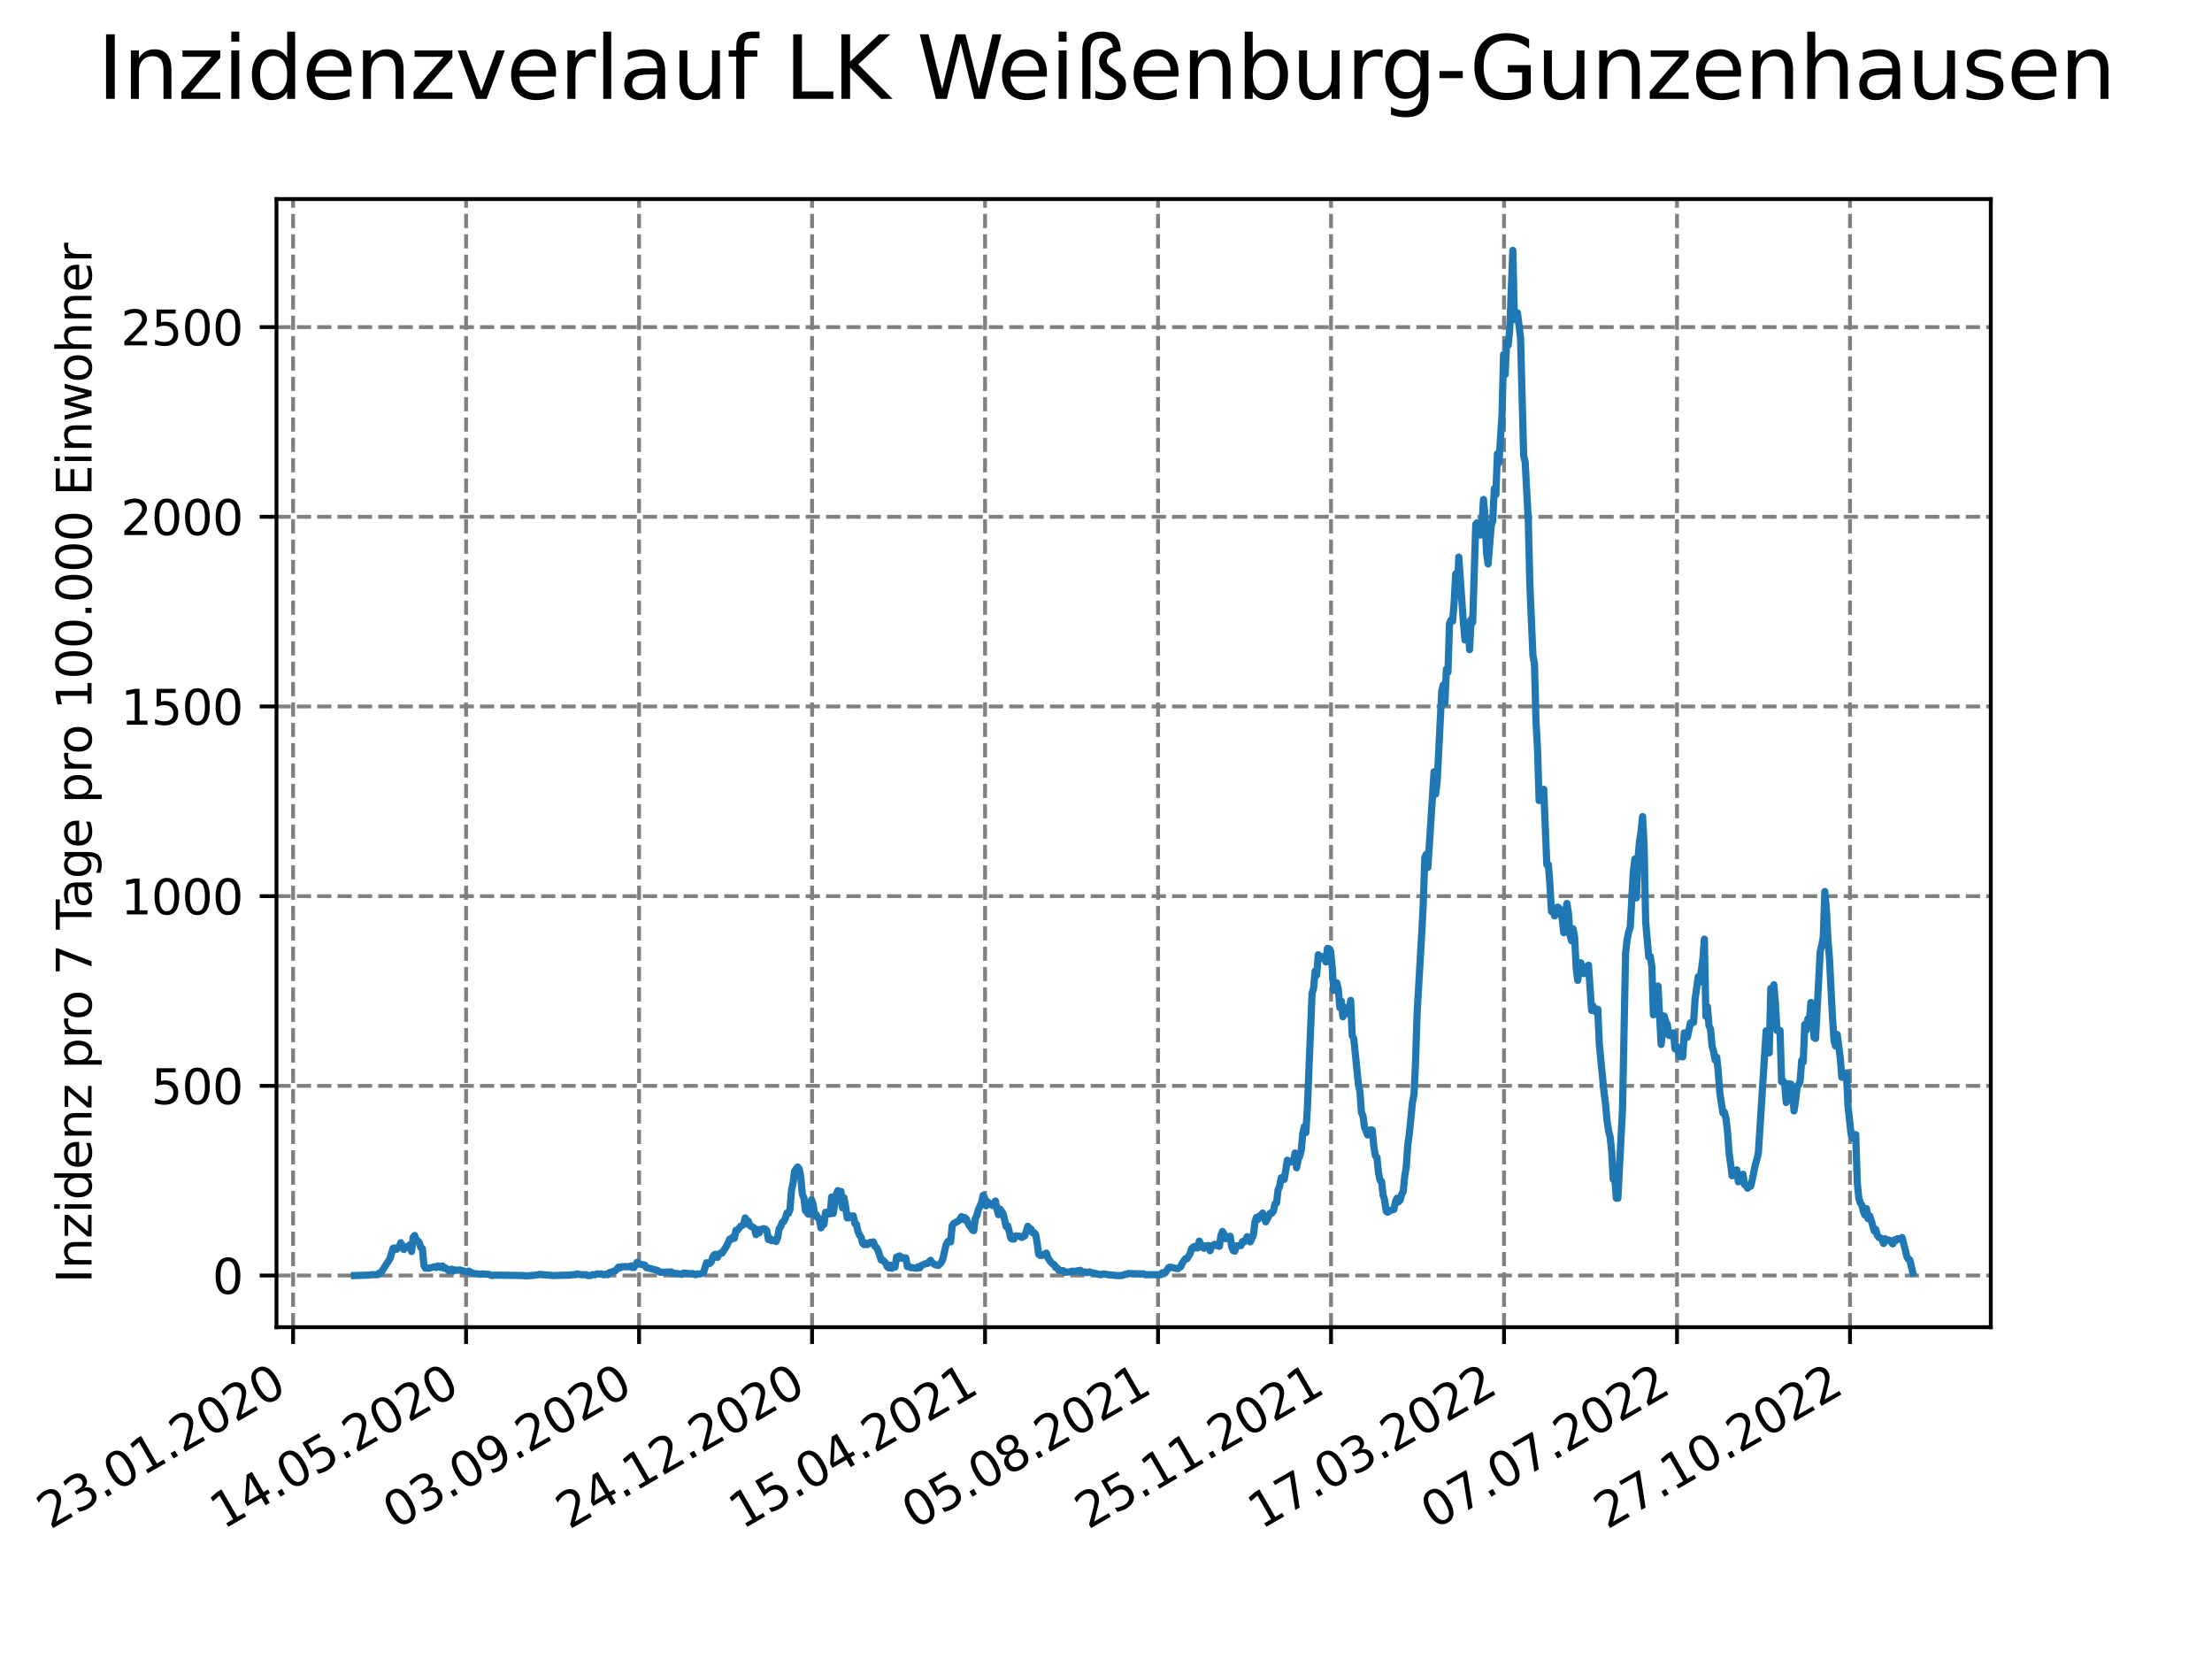 <?xml version="1.0" encoding="utf-8" standalone="no"?>
<!DOCTYPE svg PUBLIC "-//W3C//DTD SVG 1.1//EN"
  "http://www.w3.org/Graphics/SVG/1.1/DTD/svg11.dtd">
<svg xmlns:xlink="http://www.w3.org/1999/xlink" width="460.8pt" height="345.6pt" viewBox="0 0 460.8 345.6" xmlns="http://www.w3.org/2000/svg" version="1.1">
 <defs>
  <style type="text/css">*{stroke-linejoin: round; stroke-linecap: butt}</style>
 </defs>
 <g id="figure_1">
  <g id="patch_1">
   <path d="M 0 345.6 
L 460.8 345.6 
L 460.8 0 
L 0 0 
z
" style="fill: #ffffff"/>
  </g>
  <g id="axes_1">
   <g id="patch_2">
    <path d="M 57.6 276.48 
L 414.72 276.48 
L 414.72 41.472 
L 57.6 41.472 
z
" style="fill: #ffffff"/>
   </g>
   <g id="matplotlib.axis_1">
    <g id="xtick_1">
     <g id="line2d_1">
      <path d="M 61.056 276.48 
L 61.056 41.472 
" clip-path="url(#p2041c69b3e)" style="fill: none; stroke-dasharray: 2.96,1.28; stroke-dashoffset: 0; stroke: #808080; stroke-width: 0.8"/>
     </g>
     <g id="line2d_2">
      <defs>
       <path id="mec0fd33056" d="M 0 0 
L 0 3.5 
" style="stroke: #000000; stroke-width: 0.8"/>
      </defs>
      <g>
       <use xlink:href="#mec0fd33056" x="61.056" y="276.48" style="stroke: #000000; stroke-width: 0.8"/>
      </g>
     </g>
     <g id="text_1">
      <!-- 23.01.2020 -->
      <g transform="translate(10.431 318.689) rotate(-30) scale(0.1 -0.1)">
       <defs>
        <path id="DejaVuSans-32" d="M 1228 531 
L 3431 531 
L 3431 0 
L 469 0 
L 469 531 
Q 828 903 1448 1529 
Q 2069 2156 2228 2338 
Q 2531 2678 2651 2914 
Q 2772 3150 2772 3378 
Q 2772 3750 2511 3984 
Q 2250 4219 1831 4219 
Q 1534 4219 1204 4116 
Q 875 4013 500 3803 
L 500 4441 
Q 881 4594 1212 4672 
Q 1544 4750 1819 4750 
Q 2544 4750 2975 4387 
Q 3406 4025 3406 3419 
Q 3406 3131 3298 2873 
Q 3191 2616 2906 2266 
Q 2828 2175 2409 1742 
Q 1991 1309 1228 531 
z
" transform="scale(0.016)"/>
        <path id="DejaVuSans-33" d="M 2597 2516 
Q 3050 2419 3304 2112 
Q 3559 1806 3559 1356 
Q 3559 666 3084 287 
Q 2609 -91 1734 -91 
Q 1441 -91 1130 -33 
Q 819 25 488 141 
L 488 750 
Q 750 597 1062 519 
Q 1375 441 1716 441 
Q 2309 441 2620 675 
Q 2931 909 2931 1356 
Q 2931 1769 2642 2001 
Q 2353 2234 1838 2234 
L 1294 2234 
L 1294 2753 
L 1863 2753 
Q 2328 2753 2575 2939 
Q 2822 3125 2822 3475 
Q 2822 3834 2567 4026 
Q 2313 4219 1838 4219 
Q 1578 4219 1281 4162 
Q 984 4106 628 3988 
L 628 4550 
Q 988 4650 1302 4700 
Q 1616 4750 1894 4750 
Q 2613 4750 3031 4423 
Q 3450 4097 3450 3541 
Q 3450 3153 3228 2886 
Q 3006 2619 2597 2516 
z
" transform="scale(0.016)"/>
        <path id="DejaVuSans-2e" d="M 684 794 
L 1344 794 
L 1344 0 
L 684 0 
L 684 794 
z
" transform="scale(0.016)"/>
        <path id="DejaVuSans-30" d="M 2034 4250 
Q 1547 4250 1301 3770 
Q 1056 3291 1056 2328 
Q 1056 1369 1301 889 
Q 1547 409 2034 409 
Q 2525 409 2770 889 
Q 3016 1369 3016 2328 
Q 3016 3291 2770 3770 
Q 2525 4250 2034 4250 
z
M 2034 4750 
Q 2819 4750 3233 4129 
Q 3647 3509 3647 2328 
Q 3647 1150 3233 529 
Q 2819 -91 2034 -91 
Q 1250 -91 836 529 
Q 422 1150 422 2328 
Q 422 3509 836 4129 
Q 1250 4750 2034 4750 
z
" transform="scale(0.016)"/>
        <path id="DejaVuSans-31" d="M 794 531 
L 1825 531 
L 1825 4091 
L 703 3866 
L 703 4441 
L 1819 4666 
L 2450 4666 
L 2450 531 
L 3481 531 
L 3481 0 
L 794 0 
L 794 531 
z
" transform="scale(0.016)"/>
       </defs>
       <use xlink:href="#DejaVuSans-32"/>
       <use xlink:href="#DejaVuSans-33" x="63.623"/>
       <use xlink:href="#DejaVuSans-2e" x="127.246"/>
       <use xlink:href="#DejaVuSans-30" x="159.033"/>
       <use xlink:href="#DejaVuSans-31" x="222.656"/>
       <use xlink:href="#DejaVuSans-2e" x="286.279"/>
       <use xlink:href="#DejaVuSans-32" x="318.066"/>
       <use xlink:href="#DejaVuSans-30" x="381.689"/>
       <use xlink:href="#DejaVuSans-32" x="445.312"/>
       <use xlink:href="#DejaVuSans-30" x="508.936"/>
      </g>
     </g>
    </g>
    <g id="xtick_2">
     <g id="line2d_3">
      <path d="M 97.093 276.48 
L 97.093 41.472 
" clip-path="url(#p2041c69b3e)" style="fill: none; stroke-dasharray: 2.96,1.28; stroke-dashoffset: 0; stroke: #808080; stroke-width: 0.8"/>
     </g>
     <g id="line2d_4">
      <g>
       <use xlink:href="#mec0fd33056" x="97.093" y="276.48" style="stroke: #000000; stroke-width: 0.8"/>
      </g>
     </g>
     <g id="text_2">
      <!-- 14.05.2020 -->
      <g transform="translate(46.468 318.689) rotate(-30) scale(0.1 -0.1)">
       <defs>
        <path id="DejaVuSans-34" d="M 2419 4116 
L 825 1625 
L 2419 1625 
L 2419 4116 
z
M 2253 4666 
L 3047 4666 
L 3047 1625 
L 3713 1625 
L 3713 1100 
L 3047 1100 
L 3047 0 
L 2419 0 
L 2419 1100 
L 313 1100 
L 313 1709 
L 2253 4666 
z
" transform="scale(0.016)"/>
        <path id="DejaVuSans-35" d="M 691 4666 
L 3169 4666 
L 3169 4134 
L 1269 4134 
L 1269 2991 
Q 1406 3038 1543 3061 
Q 1681 3084 1819 3084 
Q 2600 3084 3056 2656 
Q 3513 2228 3513 1497 
Q 3513 744 3044 326 
Q 2575 -91 1722 -91 
Q 1428 -91 1123 -41 
Q 819 9 494 109 
L 494 744 
Q 775 591 1075 516 
Q 1375 441 1709 441 
Q 2250 441 2565 725 
Q 2881 1009 2881 1497 
Q 2881 1984 2565 2268 
Q 2250 2553 1709 2553 
Q 1456 2553 1204 2497 
Q 953 2441 691 2322 
L 691 4666 
z
" transform="scale(0.016)"/>
       </defs>
       <use xlink:href="#DejaVuSans-31"/>
       <use xlink:href="#DejaVuSans-34" x="63.623"/>
       <use xlink:href="#DejaVuSans-2e" x="127.246"/>
       <use xlink:href="#DejaVuSans-30" x="159.033"/>
       <use xlink:href="#DejaVuSans-35" x="222.656"/>
       <use xlink:href="#DejaVuSans-2e" x="286.279"/>
       <use xlink:href="#DejaVuSans-32" x="318.066"/>
       <use xlink:href="#DejaVuSans-30" x="381.689"/>
       <use xlink:href="#DejaVuSans-32" x="445.312"/>
       <use xlink:href="#DejaVuSans-30" x="508.936"/>
      </g>
     </g>
    </g>
    <g id="xtick_3">
     <g id="line2d_5">
      <path d="M 133.13 276.48 
L 133.13 41.472 
" clip-path="url(#p2041c69b3e)" style="fill: none; stroke-dasharray: 2.96,1.28; stroke-dashoffset: 0; stroke: #808080; stroke-width: 0.8"/>
     </g>
     <g id="line2d_6">
      <g>
       <use xlink:href="#mec0fd33056" x="133.13" y="276.48" style="stroke: #000000; stroke-width: 0.8"/>
      </g>
     </g>
     <g id="text_3">
      <!-- 03.09.2020 -->
      <g transform="translate(82.505 318.689) rotate(-30) scale(0.1 -0.1)">
       <defs>
        <path id="DejaVuSans-39" d="M 703 97 
L 703 672 
Q 941 559 1184 500 
Q 1428 441 1663 441 
Q 2288 441 2617 861 
Q 2947 1281 2994 2138 
Q 2813 1869 2534 1725 
Q 2256 1581 1919 1581 
Q 1219 1581 811 2004 
Q 403 2428 403 3163 
Q 403 3881 828 4315 
Q 1253 4750 1959 4750 
Q 2769 4750 3195 4129 
Q 3622 3509 3622 2328 
Q 3622 1225 3098 567 
Q 2575 -91 1691 -91 
Q 1453 -91 1209 -44 
Q 966 3 703 97 
z
M 1959 2075 
Q 2384 2075 2632 2365 
Q 2881 2656 2881 3163 
Q 2881 3666 2632 3958 
Q 2384 4250 1959 4250 
Q 1534 4250 1286 3958 
Q 1038 3666 1038 3163 
Q 1038 2656 1286 2365 
Q 1534 2075 1959 2075 
z
" transform="scale(0.016)"/>
       </defs>
       <use xlink:href="#DejaVuSans-30"/>
       <use xlink:href="#DejaVuSans-33" x="63.623"/>
       <use xlink:href="#DejaVuSans-2e" x="127.246"/>
       <use xlink:href="#DejaVuSans-30" x="159.033"/>
       <use xlink:href="#DejaVuSans-39" x="222.656"/>
       <use xlink:href="#DejaVuSans-2e" x="286.279"/>
       <use xlink:href="#DejaVuSans-32" x="318.066"/>
       <use xlink:href="#DejaVuSans-30" x="381.689"/>
       <use xlink:href="#DejaVuSans-32" x="445.312"/>
       <use xlink:href="#DejaVuSans-30" x="508.936"/>
      </g>
     </g>
    </g>
    <g id="xtick_4">
     <g id="line2d_7">
      <path d="M 169.167 276.48 
L 169.167 41.472 
" clip-path="url(#p2041c69b3e)" style="fill: none; stroke-dasharray: 2.96,1.28; stroke-dashoffset: 0; stroke: #808080; stroke-width: 0.8"/>
     </g>
     <g id="line2d_8">
      <g>
       <use xlink:href="#mec0fd33056" x="169.167" y="276.48" style="stroke: #000000; stroke-width: 0.8"/>
      </g>
     </g>
     <g id="text_4">
      <!-- 24.12.2020 -->
      <g transform="translate(118.542 318.689) rotate(-30) scale(0.1 -0.1)">
       <use xlink:href="#DejaVuSans-32"/>
       <use xlink:href="#DejaVuSans-34" x="63.623"/>
       <use xlink:href="#DejaVuSans-2e" x="127.246"/>
       <use xlink:href="#DejaVuSans-31" x="159.033"/>
       <use xlink:href="#DejaVuSans-32" x="222.656"/>
       <use xlink:href="#DejaVuSans-2e" x="286.279"/>
       <use xlink:href="#DejaVuSans-32" x="318.066"/>
       <use xlink:href="#DejaVuSans-30" x="381.689"/>
       <use xlink:href="#DejaVuSans-32" x="445.312"/>
       <use xlink:href="#DejaVuSans-30" x="508.936"/>
      </g>
     </g>
    </g>
    <g id="xtick_5">
     <g id="line2d_9">
      <path d="M 205.204 276.48 
L 205.204 41.472 
" clip-path="url(#p2041c69b3e)" style="fill: none; stroke-dasharray: 2.96,1.28; stroke-dashoffset: 0; stroke: #808080; stroke-width: 0.8"/>
     </g>
     <g id="line2d_10">
      <g>
       <use xlink:href="#mec0fd33056" x="205.204" y="276.48" style="stroke: #000000; stroke-width: 0.8"/>
      </g>
     </g>
     <g id="text_5">
      <!-- 15.04.2021 -->
      <g transform="translate(154.579 318.689) rotate(-30) scale(0.1 -0.1)">
       <use xlink:href="#DejaVuSans-31"/>
       <use xlink:href="#DejaVuSans-35" x="63.623"/>
       <use xlink:href="#DejaVuSans-2e" x="127.246"/>
       <use xlink:href="#DejaVuSans-30" x="159.033"/>
       <use xlink:href="#DejaVuSans-34" x="222.656"/>
       <use xlink:href="#DejaVuSans-2e" x="286.279"/>
       <use xlink:href="#DejaVuSans-32" x="318.066"/>
       <use xlink:href="#DejaVuSans-30" x="381.689"/>
       <use xlink:href="#DejaVuSans-32" x="445.312"/>
       <use xlink:href="#DejaVuSans-31" x="508.936"/>
      </g>
     </g>
    </g>
    <g id="xtick_6">
     <g id="line2d_11">
      <path d="M 241.241 276.48 
L 241.241 41.472 
" clip-path="url(#p2041c69b3e)" style="fill: none; stroke-dasharray: 2.96,1.28; stroke-dashoffset: 0; stroke: #808080; stroke-width: 0.8"/>
     </g>
     <g id="line2d_12">
      <g>
       <use xlink:href="#mec0fd33056" x="241.241" y="276.48" style="stroke: #000000; stroke-width: 0.8"/>
      </g>
     </g>
     <g id="text_6">
      <!-- 05.08.2021 -->
      <g transform="translate(190.616 318.689) rotate(-30) scale(0.1 -0.1)">
       <defs>
        <path id="DejaVuSans-38" d="M 2034 2216 
Q 1584 2216 1326 1975 
Q 1069 1734 1069 1313 
Q 1069 891 1326 650 
Q 1584 409 2034 409 
Q 2484 409 2743 651 
Q 3003 894 3003 1313 
Q 3003 1734 2745 1975 
Q 2488 2216 2034 2216 
z
M 1403 2484 
Q 997 2584 770 2862 
Q 544 3141 544 3541 
Q 544 4100 942 4425 
Q 1341 4750 2034 4750 
Q 2731 4750 3128 4425 
Q 3525 4100 3525 3541 
Q 3525 3141 3298 2862 
Q 3072 2584 2669 2484 
Q 3125 2378 3379 2068 
Q 3634 1759 3634 1313 
Q 3634 634 3220 271 
Q 2806 -91 2034 -91 
Q 1263 -91 848 271 
Q 434 634 434 1313 
Q 434 1759 690 2068 
Q 947 2378 1403 2484 
z
M 1172 3481 
Q 1172 3119 1398 2916 
Q 1625 2713 2034 2713 
Q 2441 2713 2670 2916 
Q 2900 3119 2900 3481 
Q 2900 3844 2670 4047 
Q 2441 4250 2034 4250 
Q 1625 4250 1398 4047 
Q 1172 3844 1172 3481 
z
" transform="scale(0.016)"/>
       </defs>
       <use xlink:href="#DejaVuSans-30"/>
       <use xlink:href="#DejaVuSans-35" x="63.623"/>
       <use xlink:href="#DejaVuSans-2e" x="127.246"/>
       <use xlink:href="#DejaVuSans-30" x="159.033"/>
       <use xlink:href="#DejaVuSans-38" x="222.656"/>
       <use xlink:href="#DejaVuSans-2e" x="286.279"/>
       <use xlink:href="#DejaVuSans-32" x="318.066"/>
       <use xlink:href="#DejaVuSans-30" x="381.689"/>
       <use xlink:href="#DejaVuSans-32" x="445.312"/>
       <use xlink:href="#DejaVuSans-31" x="508.936"/>
      </g>
     </g>
    </g>
    <g id="xtick_7">
     <g id="line2d_13">
      <path d="M 277.278 276.48 
L 277.278 41.472 
" clip-path="url(#p2041c69b3e)" style="fill: none; stroke-dasharray: 2.96,1.28; stroke-dashoffset: 0; stroke: #808080; stroke-width: 0.8"/>
     </g>
     <g id="line2d_14">
      <g>
       <use xlink:href="#mec0fd33056" x="277.278" y="276.48" style="stroke: #000000; stroke-width: 0.8"/>
      </g>
     </g>
     <g id="text_7">
      <!-- 25.11.2021 -->
      <g transform="translate(226.653 318.689) rotate(-30) scale(0.1 -0.1)">
       <use xlink:href="#DejaVuSans-32"/>
       <use xlink:href="#DejaVuSans-35" x="63.623"/>
       <use xlink:href="#DejaVuSans-2e" x="127.246"/>
       <use xlink:href="#DejaVuSans-31" x="159.033"/>
       <use xlink:href="#DejaVuSans-31" x="222.656"/>
       <use xlink:href="#DejaVuSans-2e" x="286.279"/>
       <use xlink:href="#DejaVuSans-32" x="318.066"/>
       <use xlink:href="#DejaVuSans-30" x="381.689"/>
       <use xlink:href="#DejaVuSans-32" x="445.312"/>
       <use xlink:href="#DejaVuSans-31" x="508.936"/>
      </g>
     </g>
    </g>
    <g id="xtick_8">
     <g id="line2d_15">
      <path d="M 313.315 276.48 
L 313.315 41.472 
" clip-path="url(#p2041c69b3e)" style="fill: none; stroke-dasharray: 2.96,1.28; stroke-dashoffset: 0; stroke: #808080; stroke-width: 0.8"/>
     </g>
     <g id="line2d_16">
      <g>
       <use xlink:href="#mec0fd33056" x="313.315" y="276.48" style="stroke: #000000; stroke-width: 0.8"/>
      </g>
     </g>
     <g id="text_8">
      <!-- 17.03.2022 -->
      <g transform="translate(262.69 318.689) rotate(-30) scale(0.1 -0.1)">
       <defs>
        <path id="DejaVuSans-37" d="M 525 4666 
L 3525 4666 
L 3525 4397 
L 1831 0 
L 1172 0 
L 2766 4134 
L 525 4134 
L 525 4666 
z
" transform="scale(0.016)"/>
       </defs>
       <use xlink:href="#DejaVuSans-31"/>
       <use xlink:href="#DejaVuSans-37" x="63.623"/>
       <use xlink:href="#DejaVuSans-2e" x="127.246"/>
       <use xlink:href="#DejaVuSans-30" x="159.033"/>
       <use xlink:href="#DejaVuSans-33" x="222.656"/>
       <use xlink:href="#DejaVuSans-2e" x="286.279"/>
       <use xlink:href="#DejaVuSans-32" x="318.066"/>
       <use xlink:href="#DejaVuSans-30" x="381.689"/>
       <use xlink:href="#DejaVuSans-32" x="445.312"/>
       <use xlink:href="#DejaVuSans-32" x="508.936"/>
      </g>
     </g>
    </g>
    <g id="xtick_9">
     <g id="line2d_17">
      <path d="M 349.352 276.48 
L 349.352 41.472 
" clip-path="url(#p2041c69b3e)" style="fill: none; stroke-dasharray: 2.96,1.28; stroke-dashoffset: 0; stroke: #808080; stroke-width: 0.8"/>
     </g>
     <g id="line2d_18">
      <g>
       <use xlink:href="#mec0fd33056" x="349.352" y="276.48" style="stroke: #000000; stroke-width: 0.8"/>
      </g>
     </g>
     <g id="text_9">
      <!-- 07.07.2022 -->
      <g transform="translate(298.727 318.689) rotate(-30) scale(0.1 -0.1)">
       <use xlink:href="#DejaVuSans-30"/>
       <use xlink:href="#DejaVuSans-37" x="63.623"/>
       <use xlink:href="#DejaVuSans-2e" x="127.246"/>
       <use xlink:href="#DejaVuSans-30" x="159.033"/>
       <use xlink:href="#DejaVuSans-37" x="222.656"/>
       <use xlink:href="#DejaVuSans-2e" x="286.279"/>
       <use xlink:href="#DejaVuSans-32" x="318.066"/>
       <use xlink:href="#DejaVuSans-30" x="381.689"/>
       <use xlink:href="#DejaVuSans-32" x="445.312"/>
       <use xlink:href="#DejaVuSans-32" x="508.936"/>
      </g>
     </g>
    </g>
    <g id="xtick_10">
     <g id="line2d_19">
      <path d="M 385.389 276.48 
L 385.389 41.472 
" clip-path="url(#p2041c69b3e)" style="fill: none; stroke-dasharray: 2.96,1.28; stroke-dashoffset: 0; stroke: #808080; stroke-width: 0.8"/>
     </g>
     <g id="line2d_20">
      <g>
       <use xlink:href="#mec0fd33056" x="385.389" y="276.48" style="stroke: #000000; stroke-width: 0.8"/>
      </g>
     </g>
     <g id="text_10">
      <!-- 27.10.2022 -->
      <g transform="translate(334.764 318.689) rotate(-30) scale(0.1 -0.1)">
       <use xlink:href="#DejaVuSans-32"/>
       <use xlink:href="#DejaVuSans-37" x="63.623"/>
       <use xlink:href="#DejaVuSans-2e" x="127.246"/>
       <use xlink:href="#DejaVuSans-31" x="159.033"/>
       <use xlink:href="#DejaVuSans-30" x="222.656"/>
       <use xlink:href="#DejaVuSans-2e" x="286.279"/>
       <use xlink:href="#DejaVuSans-32" x="318.066"/>
       <use xlink:href="#DejaVuSans-30" x="381.689"/>
       <use xlink:href="#DejaVuSans-32" x="445.312"/>
       <use xlink:href="#DejaVuSans-32" x="508.936"/>
      </g>
     </g>
    </g>
   </g>
   <g id="matplotlib.axis_2">
    <g id="ytick_1">
     <g id="line2d_21">
      <path d="M 57.6 265.714 
L 414.72 265.714 
" clip-path="url(#p2041c69b3e)" style="fill: none; stroke-dasharray: 2.96,1.28; stroke-dashoffset: 0; stroke: #808080; stroke-width: 0.8"/>
     </g>
     <g id="line2d_22">
      <defs>
       <path id="md28211450d" d="M 0 0 
L -3.5 0 
" style="stroke: #000000; stroke-width: 0.8"/>
      </defs>
      <g>
       <use xlink:href="#md28211450d" x="57.6" y="265.714" style="stroke: #000000; stroke-width: 0.8"/>
      </g>
     </g>
     <g id="text_11">
      <!-- 0 -->
      <g transform="translate(44.237 269.514) scale(0.1 -0.1)">
       <use xlink:href="#DejaVuSans-30"/>
      </g>
     </g>
    </g>
    <g id="ytick_2">
     <g id="line2d_23">
      <path d="M 57.6 226.2 
L 414.72 226.2 
" clip-path="url(#p2041c69b3e)" style="fill: none; stroke-dasharray: 2.96,1.28; stroke-dashoffset: 0; stroke: #808080; stroke-width: 0.8"/>
     </g>
     <g id="line2d_24">
      <g>
       <use xlink:href="#md28211450d" x="57.6" y="226.2" style="stroke: #000000; stroke-width: 0.8"/>
      </g>
     </g>
     <g id="text_12">
      <!-- 500 -->
      <g transform="translate(31.512 229.999) scale(0.1 -0.1)">
       <use xlink:href="#DejaVuSans-35"/>
       <use xlink:href="#DejaVuSans-30" x="63.623"/>
       <use xlink:href="#DejaVuSans-30" x="127.246"/>
      </g>
     </g>
    </g>
    <g id="ytick_3">
     <g id="line2d_25">
      <path d="M 57.6 186.685 
L 414.72 186.685 
" clip-path="url(#p2041c69b3e)" style="fill: none; stroke-dasharray: 2.96,1.28; stroke-dashoffset: 0; stroke: #808080; stroke-width: 0.8"/>
     </g>
     <g id="line2d_26">
      <g>
       <use xlink:href="#md28211450d" x="57.6" y="186.685" style="stroke: #000000; stroke-width: 0.8"/>
      </g>
     </g>
     <g id="text_13">
      <!-- 1000 -->
      <g transform="translate(25.15 190.485) scale(0.1 -0.1)">
       <use xlink:href="#DejaVuSans-31"/>
       <use xlink:href="#DejaVuSans-30" x="63.623"/>
       <use xlink:href="#DejaVuSans-30" x="127.246"/>
       <use xlink:href="#DejaVuSans-30" x="190.869"/>
      </g>
     </g>
    </g>
    <g id="ytick_4">
     <g id="line2d_27">
      <path d="M 57.6 147.171 
L 414.72 147.171 
" clip-path="url(#p2041c69b3e)" style="fill: none; stroke-dasharray: 2.96,1.28; stroke-dashoffset: 0; stroke: #808080; stroke-width: 0.8"/>
     </g>
     <g id="line2d_28">
      <g>
       <use xlink:href="#md28211450d" x="57.6" y="147.171" style="stroke: #000000; stroke-width: 0.8"/>
      </g>
     </g>
     <g id="text_14">
      <!-- 1500 -->
      <g transform="translate(25.15 150.97) scale(0.1 -0.1)">
       <use xlink:href="#DejaVuSans-31"/>
       <use xlink:href="#DejaVuSans-35" x="63.623"/>
       <use xlink:href="#DejaVuSans-30" x="127.246"/>
       <use xlink:href="#DejaVuSans-30" x="190.869"/>
      </g>
     </g>
    </g>
    <g id="ytick_5">
     <g id="line2d_29">
      <path d="M 57.6 107.656 
L 414.72 107.656 
" clip-path="url(#p2041c69b3e)" style="fill: none; stroke-dasharray: 2.96,1.28; stroke-dashoffset: 0; stroke: #808080; stroke-width: 0.8"/>
     </g>
     <g id="line2d_30">
      <g>
       <use xlink:href="#md28211450d" x="57.6" y="107.656" style="stroke: #000000; stroke-width: 0.8"/>
      </g>
     </g>
     <g id="text_15">
      <!-- 2000 -->
      <g transform="translate(25.15 111.456) scale(0.1 -0.1)">
       <use xlink:href="#DejaVuSans-32"/>
       <use xlink:href="#DejaVuSans-30" x="63.623"/>
       <use xlink:href="#DejaVuSans-30" x="127.246"/>
       <use xlink:href="#DejaVuSans-30" x="190.869"/>
      </g>
     </g>
    </g>
    <g id="ytick_6">
     <g id="line2d_31">
      <path d="M 57.6 68.142 
L 414.72 68.142 
" clip-path="url(#p2041c69b3e)" style="fill: none; stroke-dasharray: 2.96,1.28; stroke-dashoffset: 0; stroke: #808080; stroke-width: 0.8"/>
     </g>
     <g id="line2d_32">
      <g>
       <use xlink:href="#md28211450d" x="57.6" y="68.142" style="stroke: #000000; stroke-width: 0.8"/>
      </g>
     </g>
     <g id="text_16">
      <!-- 2500 -->
      <g transform="translate(25.15 71.941) scale(0.1 -0.1)">
       <use xlink:href="#DejaVuSans-32"/>
       <use xlink:href="#DejaVuSans-35" x="63.623"/>
       <use xlink:href="#DejaVuSans-30" x="127.246"/>
       <use xlink:href="#DejaVuSans-30" x="190.869"/>
      </g>
     </g>
    </g>
    <g id="text_17">
     <!-- Inzidenz pro 7 Tage pro 100.000 Einwohner -->
     <g transform="translate(19.07 267.301) rotate(-90) scale(0.1 -0.1)">
      <defs>
       <path id="DejaVuSans-49" d="M 628 4666 
L 1259 4666 
L 1259 0 
L 628 0 
L 628 4666 
z
" transform="scale(0.016)"/>
       <path id="DejaVuSans-6e" d="M 3513 2113 
L 3513 0 
L 2938 0 
L 2938 2094 
Q 2938 2591 2744 2837 
Q 2550 3084 2163 3084 
Q 1697 3084 1428 2787 
Q 1159 2491 1159 1978 
L 1159 0 
L 581 0 
L 581 3500 
L 1159 3500 
L 1159 2956 
Q 1366 3272 1645 3428 
Q 1925 3584 2291 3584 
Q 2894 3584 3203 3211 
Q 3513 2838 3513 2113 
z
" transform="scale(0.016)"/>
       <path id="DejaVuSans-7a" d="M 353 3500 
L 3084 3500 
L 3084 2975 
L 922 459 
L 3084 459 
L 3084 0 
L 275 0 
L 275 525 
L 2438 3041 
L 353 3041 
L 353 3500 
z
" transform="scale(0.016)"/>
       <path id="DejaVuSans-69" d="M 603 3500 
L 1178 3500 
L 1178 0 
L 603 0 
L 603 3500 
z
M 603 4863 
L 1178 4863 
L 1178 4134 
L 603 4134 
L 603 4863 
z
" transform="scale(0.016)"/>
       <path id="DejaVuSans-64" d="M 2906 2969 
L 2906 4863 
L 3481 4863 
L 3481 0 
L 2906 0 
L 2906 525 
Q 2725 213 2448 61 
Q 2172 -91 1784 -91 
Q 1150 -91 751 415 
Q 353 922 353 1747 
Q 353 2572 751 3078 
Q 1150 3584 1784 3584 
Q 2172 3584 2448 3432 
Q 2725 3281 2906 2969 
z
M 947 1747 
Q 947 1113 1208 752 
Q 1469 391 1925 391 
Q 2381 391 2643 752 
Q 2906 1113 2906 1747 
Q 2906 2381 2643 2742 
Q 2381 3103 1925 3103 
Q 1469 3103 1208 2742 
Q 947 2381 947 1747 
z
" transform="scale(0.016)"/>
       <path id="DejaVuSans-65" d="M 3597 1894 
L 3597 1613 
L 953 1613 
Q 991 1019 1311 708 
Q 1631 397 2203 397 
Q 2534 397 2845 478 
Q 3156 559 3463 722 
L 3463 178 
Q 3153 47 2828 -22 
Q 2503 -91 2169 -91 
Q 1331 -91 842 396 
Q 353 884 353 1716 
Q 353 2575 817 3079 
Q 1281 3584 2069 3584 
Q 2775 3584 3186 3129 
Q 3597 2675 3597 1894 
z
M 3022 2063 
Q 3016 2534 2758 2815 
Q 2500 3097 2075 3097 
Q 1594 3097 1305 2825 
Q 1016 2553 972 2059 
L 3022 2063 
z
" transform="scale(0.016)"/>
       <path id="DejaVuSans-20" transform="scale(0.016)"/>
       <path id="DejaVuSans-70" d="M 1159 525 
L 1159 -1331 
L 581 -1331 
L 581 3500 
L 1159 3500 
L 1159 2969 
Q 1341 3281 1617 3432 
Q 1894 3584 2278 3584 
Q 2916 3584 3314 3078 
Q 3713 2572 3713 1747 
Q 3713 922 3314 415 
Q 2916 -91 2278 -91 
Q 1894 -91 1617 61 
Q 1341 213 1159 525 
z
M 3116 1747 
Q 3116 2381 2855 2742 
Q 2594 3103 2138 3103 
Q 1681 3103 1420 2742 
Q 1159 2381 1159 1747 
Q 1159 1113 1420 752 
Q 1681 391 2138 391 
Q 2594 391 2855 752 
Q 3116 1113 3116 1747 
z
" transform="scale(0.016)"/>
       <path id="DejaVuSans-72" d="M 2631 2963 
Q 2534 3019 2420 3045 
Q 2306 3072 2169 3072 
Q 1681 3072 1420 2755 
Q 1159 2438 1159 1844 
L 1159 0 
L 581 0 
L 581 3500 
L 1159 3500 
L 1159 2956 
Q 1341 3275 1631 3429 
Q 1922 3584 2338 3584 
Q 2397 3584 2469 3576 
Q 2541 3569 2628 3553 
L 2631 2963 
z
" transform="scale(0.016)"/>
       <path id="DejaVuSans-6f" d="M 1959 3097 
Q 1497 3097 1228 2736 
Q 959 2375 959 1747 
Q 959 1119 1226 758 
Q 1494 397 1959 397 
Q 2419 397 2687 759 
Q 2956 1122 2956 1747 
Q 2956 2369 2687 2733 
Q 2419 3097 1959 3097 
z
M 1959 3584 
Q 2709 3584 3137 3096 
Q 3566 2609 3566 1747 
Q 3566 888 3137 398 
Q 2709 -91 1959 -91 
Q 1206 -91 779 398 
Q 353 888 353 1747 
Q 353 2609 779 3096 
Q 1206 3584 1959 3584 
z
" transform="scale(0.016)"/>
       <path id="DejaVuSans-54" d="M -19 4666 
L 3928 4666 
L 3928 4134 
L 2272 4134 
L 2272 0 
L 1638 0 
L 1638 4134 
L -19 4134 
L -19 4666 
z
" transform="scale(0.016)"/>
       <path id="DejaVuSans-61" d="M 2194 1759 
Q 1497 1759 1228 1600 
Q 959 1441 959 1056 
Q 959 750 1161 570 
Q 1363 391 1709 391 
Q 2188 391 2477 730 
Q 2766 1069 2766 1631 
L 2766 1759 
L 2194 1759 
z
M 3341 1997 
L 3341 0 
L 2766 0 
L 2766 531 
Q 2569 213 2275 61 
Q 1981 -91 1556 -91 
Q 1019 -91 701 211 
Q 384 513 384 1019 
Q 384 1609 779 1909 
Q 1175 2209 1959 2209 
L 2766 2209 
L 2766 2266 
Q 2766 2663 2505 2880 
Q 2244 3097 1772 3097 
Q 1472 3097 1187 3025 
Q 903 2953 641 2809 
L 641 3341 
Q 956 3463 1253 3523 
Q 1550 3584 1831 3584 
Q 2591 3584 2966 3190 
Q 3341 2797 3341 1997 
z
" transform="scale(0.016)"/>
       <path id="DejaVuSans-67" d="M 2906 1791 
Q 2906 2416 2648 2759 
Q 2391 3103 1925 3103 
Q 1463 3103 1205 2759 
Q 947 2416 947 1791 
Q 947 1169 1205 825 
Q 1463 481 1925 481 
Q 2391 481 2648 825 
Q 2906 1169 2906 1791 
z
M 3481 434 
Q 3481 -459 3084 -895 
Q 2688 -1331 1869 -1331 
Q 1566 -1331 1297 -1286 
Q 1028 -1241 775 -1147 
L 775 -588 
Q 1028 -725 1275 -790 
Q 1522 -856 1778 -856 
Q 2344 -856 2625 -561 
Q 2906 -266 2906 331 
L 2906 616 
Q 2728 306 2450 153 
Q 2172 0 1784 0 
Q 1141 0 747 490 
Q 353 981 353 1791 
Q 353 2603 747 3093 
Q 1141 3584 1784 3584 
Q 2172 3584 2450 3431 
Q 2728 3278 2906 2969 
L 2906 3500 
L 3481 3500 
L 3481 434 
z
" transform="scale(0.016)"/>
       <path id="DejaVuSans-45" d="M 628 4666 
L 3578 4666 
L 3578 4134 
L 1259 4134 
L 1259 2753 
L 3481 2753 
L 3481 2222 
L 1259 2222 
L 1259 531 
L 3634 531 
L 3634 0 
L 628 0 
L 628 4666 
z
" transform="scale(0.016)"/>
       <path id="DejaVuSans-77" d="M 269 3500 
L 844 3500 
L 1563 769 
L 2278 3500 
L 2956 3500 
L 3675 769 
L 4391 3500 
L 4966 3500 
L 4050 0 
L 3372 0 
L 2619 2869 
L 1863 0 
L 1184 0 
L 269 3500 
z
" transform="scale(0.016)"/>
       <path id="DejaVuSans-68" d="M 3513 2113 
L 3513 0 
L 2938 0 
L 2938 2094 
Q 2938 2591 2744 2837 
Q 2550 3084 2163 3084 
Q 1697 3084 1428 2787 
Q 1159 2491 1159 1978 
L 1159 0 
L 581 0 
L 581 4863 
L 1159 4863 
L 1159 2956 
Q 1366 3272 1645 3428 
Q 1925 3584 2291 3584 
Q 2894 3584 3203 3211 
Q 3513 2838 3513 2113 
z
" transform="scale(0.016)"/>
      </defs>
      <use xlink:href="#DejaVuSans-49"/>
      <use xlink:href="#DejaVuSans-6e" x="29.492"/>
      <use xlink:href="#DejaVuSans-7a" x="92.871"/>
      <use xlink:href="#DejaVuSans-69" x="145.361"/>
      <use xlink:href="#DejaVuSans-64" x="173.145"/>
      <use xlink:href="#DejaVuSans-65" x="236.621"/>
      <use xlink:href="#DejaVuSans-6e" x="298.145"/>
      <use xlink:href="#DejaVuSans-7a" x="361.523"/>
      <use xlink:href="#DejaVuSans-20" x="414.014"/>
      <use xlink:href="#DejaVuSans-70" x="445.801"/>
      <use xlink:href="#DejaVuSans-72" x="509.277"/>
      <use xlink:href="#DejaVuSans-6f" x="548.141"/>
      <use xlink:href="#DejaVuSans-20" x="609.322"/>
      <use xlink:href="#DejaVuSans-37" x="641.109"/>
      <use xlink:href="#DejaVuSans-20" x="704.732"/>
      <use xlink:href="#DejaVuSans-54" x="736.52"/>
      <use xlink:href="#DejaVuSans-61" x="781.104"/>
      <use xlink:href="#DejaVuSans-67" x="842.383"/>
      <use xlink:href="#DejaVuSans-65" x="905.859"/>
      <use xlink:href="#DejaVuSans-20" x="967.383"/>
      <use xlink:href="#DejaVuSans-70" x="999.17"/>
      <use xlink:href="#DejaVuSans-72" x="1062.646"/>
      <use xlink:href="#DejaVuSans-6f" x="1101.51"/>
      <use xlink:href="#DejaVuSans-20" x="1162.691"/>
      <use xlink:href="#DejaVuSans-31" x="1194.479"/>
      <use xlink:href="#DejaVuSans-30" x="1258.102"/>
      <use xlink:href="#DejaVuSans-30" x="1321.725"/>
      <use xlink:href="#DejaVuSans-2e" x="1385.348"/>
      <use xlink:href="#DejaVuSans-30" x="1417.135"/>
      <use xlink:href="#DejaVuSans-30" x="1480.758"/>
      <use xlink:href="#DejaVuSans-30" x="1544.381"/>
      <use xlink:href="#DejaVuSans-20" x="1608.004"/>
      <use xlink:href="#DejaVuSans-45" x="1639.791"/>
      <use xlink:href="#DejaVuSans-69" x="1702.975"/>
      <use xlink:href="#DejaVuSans-6e" x="1730.758"/>
      <use xlink:href="#DejaVuSans-77" x="1794.137"/>
      <use xlink:href="#DejaVuSans-6f" x="1875.924"/>
      <use xlink:href="#DejaVuSans-68" x="1937.105"/>
      <use xlink:href="#DejaVuSans-6e" x="2000.484"/>
      <use xlink:href="#DejaVuSans-65" x="2063.863"/>
      <use xlink:href="#DejaVuSans-72" x="2125.387"/>
     </g>
    </g>
   </g>
   <g id="line2d_33">
    <path d="M 73.833 265.714 
L 76.729 265.631 
L 77.372 265.548 
L 78.659 265.548 
L 78.981 265.214 
L 79.303 265.214 
L 81.233 262.211 
L 81.877 260.042 
L 82.198 259.958 
L 82.52 260.292 
L 83.164 259.791 
L 83.485 258.874 
L 84.129 260.292 
L 84.773 259.708 
L 85.094 259.625 
L 85.416 259.291 
L 85.738 260.709 
L 86.06 257.789 
L 86.381 257.372 
L 86.703 258.457 
L 87.025 258.457 
L 87.347 258.874 
L 87.668 259.875 
L 87.99 260.125 
L 88.312 263.629 
L 88.634 264.213 
L 88.955 264.129 
L 89.277 264.213 
L 90.564 263.879 
L 90.886 264.046 
L 91.208 263.712 
L 91.529 263.796 
L 91.851 264.046 
L 92.173 263.712 
L 92.495 264.213 
L 92.816 264.129 
L 93.46 264.713 
L 93.782 264.63 
L 94.104 264.38 
L 94.425 264.797 
L 94.747 264.546 
L 95.391 264.63 
L 95.712 264.546 
L 97.321 264.964 
L 97.643 264.797 
L 98.608 265.297 
L 99.573 265.381 
L 99.895 265.464 
L 100.539 265.381 
L 101.826 265.464 
L 102.469 265.714 
L 103.113 265.631 
L 108.904 265.714 
L 109.548 265.798 
L 110.835 265.714 
L 111.478 265.631 
L 112.122 265.548 
L 112.444 265.464 
L 113.087 265.548 
L 114.374 265.631 
L 115.018 265.714 
L 118.557 265.631 
L 119.201 265.548 
L 119.844 265.548 
L 120.166 265.381 
L 121.131 265.548 
L 122.097 265.548 
L 122.418 265.714 
L 123.062 265.714 
L 123.384 265.548 
L 124.027 265.548 
L 124.349 265.381 
L 125.314 265.381 
L 125.636 265.548 
L 125.958 265.548 
L 126.279 265.381 
L 126.601 265.548 
L 126.923 265.13 
L 128.21 264.713 
L 128.853 263.963 
L 129.175 264.129 
L 129.497 263.879 
L 131.106 263.879 
L 131.428 263.712 
L 131.749 264.046 
L 132.071 264.046 
L 132.715 262.961 
L 133.036 263.295 
L 134.323 263.545 
L 134.645 264.046 
L 136.897 264.63 
L 137.541 265.047 
L 139.793 264.964 
L 140.115 265.297 
L 140.437 265.214 
L 141.402 265.381 
L 142.046 265.464 
L 142.367 265.214 
L 143.654 265.297 
L 143.976 265.381 
L 144.298 265.297 
L 144.941 265.548 
L 145.263 265.381 
L 145.907 265.381 
L 146.55 265.13 
L 147.194 263.045 
L 147.515 263.212 
L 147.837 263.212 
L 148.159 262.878 
L 148.481 261.877 
L 148.803 261.376 
L 149.124 261.293 
L 149.446 261.96 
L 149.768 261.293 
L 150.09 261.043 
L 150.411 261.043 
L 151.377 259.541 
L 152.02 258.123 
L 152.342 258.206 
L 152.664 257.706 
L 152.985 257.956 
L 153.307 256.288 
L 153.629 256.288 
L 154.272 255.453 
L 154.916 255.12 
L 155.238 253.702 
L 155.559 254.286 
L 155.881 254.369 
L 156.203 255.287 
L 156.525 255.537 
L 156.846 255.62 
L 157.168 255.871 
L 157.49 257.205 
L 157.812 256.121 
L 158.134 256.872 
L 158.455 256.121 
L 159.099 255.954 
L 159.421 256.037 
L 159.742 256.371 
L 160.064 258.206 
L 160.386 257.956 
L 160.708 258.457 
L 161.029 258.29 
L 161.351 258.373 
L 161.673 258.624 
L 161.995 257.789 
L 162.316 255.954 
L 162.638 255.537 
L 162.96 254.619 
L 163.282 254.452 
L 163.603 253.785 
L 163.925 252.701 
L 164.247 252.784 
L 164.569 251.95 
L 164.89 247.862 
L 165.212 246.444 
L 165.534 243.941 
L 166.177 243.107 
L 166.499 243.524 
L 166.821 245.276 
L 167.143 248.78 
L 167.465 249.531 
L 167.786 252.2 
L 168.43 252.951 
L 168.752 250.949 
L 169.073 249.948 
L 169.395 250.949 
L 169.717 253.285 
L 170.039 253.034 
L 170.36 253.702 
L 170.682 253.868 
L 171.004 255.787 
L 171.326 255.287 
L 171.647 255.036 
L 171.969 252.534 
L 172.291 252.951 
L 172.613 252.617 
L 172.934 252.867 
L 173.256 249.364 
L 173.578 252.784 
L 174.221 248.78 
L 174.543 248.029 
L 174.865 248.613 
L 175.187 248.196 
L 175.508 251.616 
L 175.83 249.531 
L 176.152 251.282 
L 176.474 253.702 
L 176.796 253.702 
L 177.117 253.285 
L 177.439 253.368 
L 177.761 253.285 
L 178.083 254.87 
L 178.404 255.036 
L 178.726 256.538 
L 179.048 257.289 
L 179.37 257.706 
L 179.691 258.957 
L 180.013 259.291 
L 180.335 258.957 
L 180.657 259.291 
L 180.978 259.124 
L 181.3 258.79 
L 181.622 258.874 
L 181.944 258.707 
L 182.265 259.625 
L 182.587 259.875 
L 182.909 260.459 
L 183.552 262.461 
L 183.874 262.461 
L 184.518 263.128 
L 184.839 263.879 
L 185.161 264.129 
L 185.483 263.545 
L 185.805 264.213 
L 186.127 263.963 
L 186.448 263.963 
L 186.77 261.877 
L 187.414 261.627 
L 187.735 262.127 
L 188.057 261.96 
L 188.379 262.127 
L 188.701 262.044 
L 189.022 263.879 
L 189.344 263.796 
L 189.666 264.046 
L 190.309 264.129 
L 190.953 264.213 
L 191.275 263.879 
L 191.596 264.129 
L 191.918 263.629 
L 192.883 263.212 
L 193.205 263.212 
L 193.849 262.544 
L 194.17 263.045 
L 194.814 263.462 
L 195.458 263.629 
L 196.101 262.961 
L 196.423 262.211 
L 197.066 259.374 
L 197.388 258.707 
L 197.71 258.457 
L 198.032 258.707 
L 198.353 255.37 
L 198.675 254.87 
L 199.64 254.369 
L 199.962 254.035 
L 200.284 253.451 
L 200.606 254.035 
L 200.927 253.618 
L 201.249 253.868 
L 201.893 255.287 
L 202.214 255.62 
L 202.536 256.204 
L 202.858 256.371 
L 203.18 253.785 
L 203.501 253.201 
L 203.823 251.95 
L 204.467 250.532 
L 204.789 249.03 
L 205.11 249.531 
L 205.432 251.199 
L 205.754 250.365 
L 206.076 250.782 
L 206.397 250.782 
L 206.719 251.116 
L 207.041 251.032 
L 207.363 250.198 
L 207.684 251.95 
L 208.006 253.034 
L 208.328 251.866 
L 208.971 252.867 
L 209.615 255.537 
L 209.937 255.37 
L 210.58 257.956 
L 210.902 258.123 
L 211.224 258.123 
L 211.545 257.456 
L 212.511 257.539 
L 212.832 257.789 
L 213.476 257.456 
L 214.12 255.453 
L 214.441 255.871 
L 214.763 256.037 
L 215.085 256.788 
L 215.407 256.788 
L 215.728 257.122 
L 216.05 258.874 
L 216.372 261.293 
L 216.694 261.543 
L 217.015 261.543 
L 217.981 261.043 
L 218.302 262.044 
L 218.946 262.961 
L 219.268 263.295 
L 219.589 263.462 
L 219.911 264.046 
L 220.233 264.129 
L 220.555 264.63 
L 221.52 264.713 
L 221.842 265.047 
L 222.807 264.964 
L 223.451 264.797 
L 223.772 264.88 
L 225.059 264.63 
L 225.381 265.047 
L 226.025 264.964 
L 226.346 265.13 
L 226.99 264.964 
L 227.312 265.13 
L 227.955 265.214 
L 229.242 265.548 
L 229.886 265.381 
L 230.851 265.548 
L 231.816 265.631 
L 232.46 265.714 
L 233.747 265.714 
L 234.39 265.464 
L 234.712 265.464 
L 235.034 265.297 
L 238.251 265.381 
L 238.573 265.548 
L 241.791 265.548 
L 242.113 265.13 
L 242.756 265.13 
L 243.4 264.129 
L 243.721 263.963 
L 245.33 264.296 
L 245.974 263.879 
L 246.295 263.128 
L 246.939 262.211 
L 247.261 262.211 
L 247.904 261.21 
L 248.226 260.125 
L 248.548 259.791 
L 248.869 259.625 
L 249.191 259.958 
L 249.513 259.958 
L 249.835 258.54 
L 250.478 259.791 
L 250.8 260.042 
L 251.122 259.541 
L 251.765 259.458 
L 252.087 260.542 
L 252.409 259.625 
L 253.052 259.207 
L 253.374 259.458 
L 254.018 259.625 
L 254.339 257.372 
L 254.661 256.538 
L 254.983 257.039 
L 255.305 258.04 
L 255.626 257.956 
L 256.27 257.539 
L 256.592 259.791 
L 256.913 260.542 
L 257.235 260.626 
L 257.557 259.541 
L 258.522 259.458 
L 258.844 258.624 
L 259.166 258.707 
L 259.488 258.29 
L 259.809 257.622 
L 260.131 258.373 
L 260.453 258.707 
L 261.096 257.289 
L 261.418 254.619 
L 261.74 253.618 
L 262.062 254.035 
L 262.383 253.285 
L 262.705 253.285 
L 263.027 252.701 
L 263.349 253.451 
L 263.67 254.536 
L 264.636 252.701 
L 264.957 252.701 
L 265.279 252.283 
L 265.601 250.782 
L 265.923 250.615 
L 266.244 247.862 
L 266.566 247.111 
L 266.888 245.359 
L 267.21 245.276 
L 267.531 245.693 
L 268.175 241.689 
L 268.497 242.023 
L 268.819 242.106 
L 269.14 241.856 
L 269.462 241.939 
L 269.784 240.187 
L 270.106 243.274 
L 270.427 241.522 
L 270.749 240.855 
L 271.071 239.687 
L 271.393 236.1 
L 271.714 234.681 
L 272.036 235.933 
L 272.358 230.677 
L 273.323 206.902 
L 273.645 205.901 
L 273.967 202.314 
L 274.288 203.148 
L 274.61 198.893 
L 274.932 199.144 
L 275.254 199.644 
L 275.575 199.644 
L 275.897 199.227 
L 276.219 200.395 
L 276.541 197.559 
L 276.862 197.642 
L 277.184 198.143 
L 277.506 201.229 
L 277.828 206.318 
L 278.15 205.734 
L 278.471 204.733 
L 278.793 206.068 
L 279.115 209.905 
L 279.437 208.57 
L 279.758 211.824 
L 280.08 209.822 
L 280.724 211.156 
L 281.045 210.906 
L 281.367 208.404 
L 281.689 215.745 
L 282.011 216.329 
L 282.976 225.839 
L 283.298 227.34 
L 283.619 231.762 
L 283.941 232.512 
L 284.263 234.848 
L 284.906 236.433 
L 285.228 235.599 
L 285.55 235.349 
L 285.872 235.432 
L 286.193 238.853 
L 286.515 240.771 
L 286.837 241.105 
L 287.159 244.275 
L 287.481 245.86 
L 287.802 246.11 
L 288.124 248.947 
L 288.446 250.031 
L 288.768 252.283 
L 289.089 252.534 
L 289.733 252.117 
L 290.376 251.95 
L 290.698 250.365 
L 291.02 249.614 
L 291.342 250.365 
L 291.663 250.031 
L 291.985 248.863 
L 292.307 248.196 
L 292.629 245.026 
L 292.95 243.107 
L 293.272 238.519 
L 293.594 236.1 
L 294.237 229.676 
L 294.559 228.008 
L 294.881 221.417 
L 295.203 211.156 
L 296.168 194.555 
L 296.49 188.299 
L 296.812 178.622 
L 297.133 177.954 
L 297.455 180.707 
L 298.742 160.77 
L 299.064 165.441 
L 299.386 162.772 
L 300.351 143.918 
L 300.673 142.667 
L 300.994 146.504 
L 301.316 139.414 
L 301.638 139.998 
L 301.96 129.903 
L 302.281 129.153 
L 302.603 129.403 
L 302.925 125.482 
L 303.247 119.559 
L 303.568 123.73 
L 303.89 116.055 
L 304.855 129.737 
L 305.177 133.324 
L 305.821 129.653 
L 306.143 135.326 
L 306.464 128.986 
L 306.786 129.653 
L 307.43 109.215 
L 307.751 108.881 
L 308.073 110.967 
L 308.395 111.467 
L 308.717 109.632 
L 309.038 104.043 
L 309.36 107.713 
L 309.682 115.388 
L 310.004 117.474 
L 310.647 109.465 
L 310.969 108.464 
L 311.291 101.79 
L 311.612 103.042 
L 311.934 94.533 
L 312.256 96.368 
L 312.899 86.357 
L 313.221 73.844 
L 313.543 78.015 
L 313.865 71.258 
L 314.186 71.925 
L 314.508 68.505 
L 315.152 52.154 
L 315.474 66.586 
L 315.795 65.085 
L 316.117 65.168 
L 316.761 70.424 
L 317.404 94.95 
L 317.726 96.284 
L 318.369 108.464 
L 318.691 121.561 
L 319.335 136.577 
L 319.656 138.329 
L 319.978 150.342 
L 320.3 156.181 
L 320.622 166.776 
L 320.943 166.275 
L 321.587 164.44 
L 322.23 180.123 
L 322.552 180.123 
L 322.874 184.211 
L 323.196 189.884 
L 323.517 189.216 
L 323.839 190.801 
L 324.483 188.966 
L 324.805 189.216 
L 325.448 191.469 
L 325.77 194.305 
L 326.092 190.468 
L 326.413 188.215 
L 326.735 190.218 
L 327.057 194.806 
L 327.379 195.974 
L 327.7 193.471 
L 328.022 195.223 
L 328.344 201.563 
L 328.666 204.232 
L 329.309 200.562 
L 329.631 201.396 
L 329.953 202.814 
L 330.274 201.73 
L 330.596 202.481 
L 330.918 201.062 
L 331.561 210.489 
L 331.883 209.571 
L 332.527 210.906 
L 332.848 210.239 
L 333.17 217.58 
L 334.136 227.424 
L 334.457 229.926 
L 334.779 233.514 
L 335.101 235.599 
L 335.423 236.85 
L 335.744 239.937 
L 336.066 245.693 
L 336.388 245.443 
L 336.71 249.614 
L 337.031 249.614 
L 337.997 231.094 
L 338.64 198.56 
L 338.962 195.723 
L 339.284 194.138 
L 339.605 193.221 
L 340.249 181.625 
L 340.571 178.956 
L 340.892 187.047 
L 341.214 178.872 
L 341.536 175.285 
L 341.858 173.283 
L 342.179 170.113 
L 342.501 176.286 
L 342.823 192.053 
L 343.467 199.394 
L 343.788 199.227 
L 344.11 201.313 
L 344.432 211.407 
L 344.754 211.24 
L 345.075 206.652 
L 345.397 205.4 
L 346.041 217.58 
L 346.684 211.657 
L 347.006 212.825 
L 347.328 213.409 
L 347.649 215.661 
L 347.971 215.745 
L 348.293 215.661 
L 348.615 215.161 
L 348.936 218.498 
L 349.258 217.914 
L 349.902 220.083 
L 350.545 220.166 
L 350.867 215.161 
L 351.189 216.245 
L 351.51 216.078 
L 352.154 213.075 
L 352.798 212.992 
L 353.119 208.153 
L 353.763 203.482 
L 354.085 204.566 
L 354.728 199.894 
L 355.05 195.64 
L 355.372 211.74 
L 355.693 209.738 
L 356.015 213.659 
L 356.337 214.41 
L 356.659 217.914 
L 356.98 219.082 
L 357.302 220.833 
L 357.624 220.249 
L 357.946 223.336 
L 358.267 227.674 
L 358.911 231.845 
L 359.233 231.678 
L 359.554 233.096 
L 359.876 235.766 
L 360.198 240.104 
L 360.842 244.942 
L 361.163 243.774 
L 361.485 244.025 
L 361.807 243.691 
L 362.129 246.194 
L 362.45 245.777 
L 362.772 244.859 
L 363.094 244.609 
L 363.416 246.778 
L 363.737 246.944 
L 364.059 247.528 
L 364.381 247.111 
L 364.703 247.111 
L 365.024 245.777 
L 365.668 242.607 
L 365.99 241.522 
L 366.311 240.02 
L 367.92 214.744 
L 368.564 219.332 
L 368.885 205.901 
L 369.207 206.652 
L 369.529 205.15 
L 369.851 209.071 
L 370.173 214.66 
L 370.494 214.744 
L 370.816 214.66 
L 371.138 225.338 
L 371.46 225.171 
L 371.781 225.922 
L 372.103 229.676 
L 372.425 225.755 
L 373.068 225.839 
L 373.39 226.256 
L 373.712 231.428 
L 374.034 229.426 
L 374.355 226.423 
L 374.677 226.006 
L 374.999 225.255 
L 375.321 220.917 
L 375.642 221.25 
L 375.964 213.409 
L 376.286 214.577 
L 376.608 212.241 
L 376.929 212.825 
L 377.251 208.821 
L 377.573 210.406 
L 377.895 216.162 
L 378.216 216.329 
L 379.182 198.226 
L 379.504 196.975 
L 379.825 195.056 
L 380.147 185.713 
L 380.469 189.383 
L 380.791 195.723 
L 381.112 199.728 
L 381.756 212.241 
L 382.078 216.913 
L 382.399 217.914 
L 382.721 215.494 
L 383.365 220.416 
L 383.686 224.421 
L 384.33 224.421 
L 384.652 223.503 
L 384.973 230.51 
L 385.617 236.266 
L 385.939 237.101 
L 386.26 236.35 
L 386.582 236.35 
L 386.904 246.361 
L 387.226 249.614 
L 387.547 250.615 
L 387.869 251.032 
L 388.191 252.45 
L 388.513 253.118 
L 388.835 251.783 
L 389.156 253.868 
L 389.478 253.285 
L 389.8 254.202 
L 390.443 256.455 
L 390.765 256.121 
L 391.087 257.372 
L 391.409 257.789 
L 391.73 257.873 
L 392.052 258.206 
L 392.374 259.041 
L 392.696 258.04 
L 393.017 258.373 
L 393.339 258.29 
L 393.661 258.373 
L 394.304 259.124 
L 394.626 258.29 
L 394.948 258.457 
L 395.27 258.04 
L 395.913 258.123 
L 396.235 257.789 
L 396.878 260.292 
L 397.2 261.71 
L 397.522 262.294 
L 397.844 262.461 
L 398.487 265.13 
L 398.487 265.13 
" clip-path="url(#p2041c69b3e)" style="fill: none; stroke: #1f77b4; stroke-width: 1.5; stroke-linecap: square"/>
   </g>
   <g id="patch_3">
    <path d="M 57.6 276.48 
L 57.6 41.472 
" style="fill: none; stroke: #000000; stroke-width: 0.8; stroke-linejoin: miter; stroke-linecap: square"/>
   </g>
   <g id="patch_4">
    <path d="M 414.72 276.48 
L 414.72 41.472 
" style="fill: none; stroke: #000000; stroke-width: 0.8; stroke-linejoin: miter; stroke-linecap: square"/>
   </g>
   <g id="patch_5">
    <path d="M 57.6 276.48 
L 414.72 276.48 
" style="fill: none; stroke: #000000; stroke-width: 0.8; stroke-linejoin: miter; stroke-linecap: square"/>
   </g>
   <g id="patch_6">
    <path d="M 57.6 41.472 
L 414.72 41.472 
" style="fill: none; stroke: #000000; stroke-width: 0.8; stroke-linejoin: miter; stroke-linecap: square"/>
   </g>
  </g>
  <g id="text_18">
   <!-- Inzidenzverlauf LK Weißenburg-Gunzenhausen -->
   <g transform="translate(20.285 20.589) scale(0.18 -0.18)">
    <defs>
     <path id="DejaVuSans-76" d="M 191 3500 
L 800 3500 
L 1894 563 
L 2988 3500 
L 3597 3500 
L 2284 0 
L 1503 0 
L 191 3500 
z
" transform="scale(0.016)"/>
     <path id="DejaVuSans-6c" d="M 603 4863 
L 1178 4863 
L 1178 0 
L 603 0 
L 603 4863 
z
" transform="scale(0.016)"/>
     <path id="DejaVuSans-75" d="M 544 1381 
L 544 3500 
L 1119 3500 
L 1119 1403 
Q 1119 906 1312 657 
Q 1506 409 1894 409 
Q 2359 409 2629 706 
Q 2900 1003 2900 1516 
L 2900 3500 
L 3475 3500 
L 3475 0 
L 2900 0 
L 2900 538 
Q 2691 219 2414 64 
Q 2138 -91 1772 -91 
Q 1169 -91 856 284 
Q 544 659 544 1381 
z
M 1991 3584 
L 1991 3584 
z
" transform="scale(0.016)"/>
     <path id="DejaVuSans-66" d="M 2375 4863 
L 2375 4384 
L 1825 4384 
Q 1516 4384 1395 4259 
Q 1275 4134 1275 3809 
L 1275 3500 
L 2222 3500 
L 2222 3053 
L 1275 3053 
L 1275 0 
L 697 0 
L 697 3053 
L 147 3053 
L 147 3500 
L 697 3500 
L 697 3744 
Q 697 4328 969 4595 
Q 1241 4863 1831 4863 
L 2375 4863 
z
" transform="scale(0.016)"/>
     <path id="DejaVuSans-4c" d="M 628 4666 
L 1259 4666 
L 1259 531 
L 3531 531 
L 3531 0 
L 628 0 
L 628 4666 
z
" transform="scale(0.016)"/>
     <path id="DejaVuSans-4b" d="M 628 4666 
L 1259 4666 
L 1259 2694 
L 3353 4666 
L 4166 4666 
L 1850 2491 
L 4331 0 
L 3500 0 
L 1259 2247 
L 1259 0 
L 628 0 
L 628 4666 
z
" transform="scale(0.016)"/>
     <path id="DejaVuSans-57" d="M 213 4666 
L 850 4666 
L 1831 722 
L 2809 4666 
L 3519 4666 
L 4500 722 
L 5478 4666 
L 6119 4666 
L 4947 0 
L 4153 0 
L 3169 4050 
L 2175 0 
L 1381 0 
L 213 4666 
z
" transform="scale(0.016)"/>
     <path id="DejaVuSans-df" d="M 581 3553 
Q 581 4178 954 4520 
Q 1328 4863 2009 4863 
Q 2659 4863 3001 4500 
Q 3344 4138 3353 3438 
Q 2881 3413 2618 3233 
Q 2356 3053 2356 2753 
Q 2356 2606 2447 2479 
Q 2538 2353 2741 2222 
L 2919 2106 
Q 3438 1775 3588 1553 
Q 3738 1331 3738 1019 
Q 3738 481 3386 195 
Q 3034 -91 2375 -91 
Q 2175 -91 1962 -52 
Q 1750 -13 1522 63 
L 1522 575 
Q 1772 481 1990 436 
Q 2209 391 2413 391 
Q 2775 391 2962 539 
Q 3150 688 3150 972 
Q 3150 1169 3058 1300 
Q 2966 1431 2650 1625 
L 2363 1797 
Q 2063 1981 1927 2192 
Q 1791 2403 1791 2688 
Q 1791 3084 2052 3353 
Q 2313 3622 2784 3713 
Q 2759 4034 2554 4209 
Q 2350 4384 1997 4384 
Q 1591 4384 1378 4167 
Q 1166 3950 1166 3541 
L 1166 0 
L 581 0 
L 581 3553 
z
" transform="scale(0.016)"/>
     <path id="DejaVuSans-62" d="M 3116 1747 
Q 3116 2381 2855 2742 
Q 2594 3103 2138 3103 
Q 1681 3103 1420 2742 
Q 1159 2381 1159 1747 
Q 1159 1113 1420 752 
Q 1681 391 2138 391 
Q 2594 391 2855 752 
Q 3116 1113 3116 1747 
z
M 1159 2969 
Q 1341 3281 1617 3432 
Q 1894 3584 2278 3584 
Q 2916 3584 3314 3078 
Q 3713 2572 3713 1747 
Q 3713 922 3314 415 
Q 2916 -91 2278 -91 
Q 1894 -91 1617 61 
Q 1341 213 1159 525 
L 1159 0 
L 581 0 
L 581 4863 
L 1159 4863 
L 1159 2969 
z
" transform="scale(0.016)"/>
     <path id="DejaVuSans-2d" d="M 313 2009 
L 1997 2009 
L 1997 1497 
L 313 1497 
L 313 2009 
z
" transform="scale(0.016)"/>
     <path id="DejaVuSans-47" d="M 3809 666 
L 3809 1919 
L 2778 1919 
L 2778 2438 
L 4434 2438 
L 4434 434 
Q 4069 175 3628 42 
Q 3188 -91 2688 -91 
Q 1594 -91 976 548 
Q 359 1188 359 2328 
Q 359 3472 976 4111 
Q 1594 4750 2688 4750 
Q 3144 4750 3555 4637 
Q 3966 4525 4313 4306 
L 4313 3634 
Q 3963 3931 3569 4081 
Q 3175 4231 2741 4231 
Q 1884 4231 1454 3753 
Q 1025 3275 1025 2328 
Q 1025 1384 1454 906 
Q 1884 428 2741 428 
Q 3075 428 3337 486 
Q 3600 544 3809 666 
z
" transform="scale(0.016)"/>
     <path id="DejaVuSans-73" d="M 2834 3397 
L 2834 2853 
Q 2591 2978 2328 3040 
Q 2066 3103 1784 3103 
Q 1356 3103 1142 2972 
Q 928 2841 928 2578 
Q 928 2378 1081 2264 
Q 1234 2150 1697 2047 
L 1894 2003 
Q 2506 1872 2764 1633 
Q 3022 1394 3022 966 
Q 3022 478 2636 193 
Q 2250 -91 1575 -91 
Q 1294 -91 989 -36 
Q 684 19 347 128 
L 347 722 
Q 666 556 975 473 
Q 1284 391 1588 391 
Q 1994 391 2212 530 
Q 2431 669 2431 922 
Q 2431 1156 2273 1281 
Q 2116 1406 1581 1522 
L 1381 1569 
Q 847 1681 609 1914 
Q 372 2147 372 2553 
Q 372 3047 722 3315 
Q 1072 3584 1716 3584 
Q 2034 3584 2315 3537 
Q 2597 3491 2834 3397 
z
" transform="scale(0.016)"/>
    </defs>
    <use xlink:href="#DejaVuSans-49"/>
    <use xlink:href="#DejaVuSans-6e" x="29.492"/>
    <use xlink:href="#DejaVuSans-7a" x="92.871"/>
    <use xlink:href="#DejaVuSans-69" x="145.361"/>
    <use xlink:href="#DejaVuSans-64" x="173.145"/>
    <use xlink:href="#DejaVuSans-65" x="236.621"/>
    <use xlink:href="#DejaVuSans-6e" x="298.145"/>
    <use xlink:href="#DejaVuSans-7a" x="361.523"/>
    <use xlink:href="#DejaVuSans-76" x="414.014"/>
    <use xlink:href="#DejaVuSans-65" x="473.193"/>
    <use xlink:href="#DejaVuSans-72" x="534.717"/>
    <use xlink:href="#DejaVuSans-6c" x="575.83"/>
    <use xlink:href="#DejaVuSans-61" x="603.613"/>
    <use xlink:href="#DejaVuSans-75" x="664.893"/>
    <use xlink:href="#DejaVuSans-66" x="728.271"/>
    <use xlink:href="#DejaVuSans-20" x="763.477"/>
    <use xlink:href="#DejaVuSans-4c" x="795.264"/>
    <use xlink:href="#DejaVuSans-4b" x="850.977"/>
    <use xlink:href="#DejaVuSans-20" x="916.553"/>
    <use xlink:href="#DejaVuSans-57" x="948.34"/>
    <use xlink:href="#DejaVuSans-65" x="1041.342"/>
    <use xlink:href="#DejaVuSans-69" x="1102.865"/>
    <use xlink:href="#DejaVuSans-df" x="1130.648"/>
    <use xlink:href="#DejaVuSans-65" x="1193.637"/>
    <use xlink:href="#DejaVuSans-6e" x="1255.16"/>
    <use xlink:href="#DejaVuSans-62" x="1318.539"/>
    <use xlink:href="#DejaVuSans-75" x="1382.016"/>
    <use xlink:href="#DejaVuSans-72" x="1445.395"/>
    <use xlink:href="#DejaVuSans-67" x="1484.758"/>
    <use xlink:href="#DejaVuSans-2d" x="1548.234"/>
    <use xlink:href="#DejaVuSans-47" x="1587.943"/>
    <use xlink:href="#DejaVuSans-75" x="1665.434"/>
    <use xlink:href="#DejaVuSans-6e" x="1728.812"/>
    <use xlink:href="#DejaVuSans-7a" x="1792.191"/>
    <use xlink:href="#DejaVuSans-65" x="1844.682"/>
    <use xlink:href="#DejaVuSans-6e" x="1906.205"/>
    <use xlink:href="#DejaVuSans-68" x="1969.584"/>
    <use xlink:href="#DejaVuSans-61" x="2032.963"/>
    <use xlink:href="#DejaVuSans-75" x="2094.242"/>
    <use xlink:href="#DejaVuSans-73" x="2157.621"/>
    <use xlink:href="#DejaVuSans-65" x="2209.721"/>
    <use xlink:href="#DejaVuSans-6e" x="2271.244"/>
   </g>
  </g>
 </g>
 <defs>
  <clipPath id="p2041c69b3e">
   <rect x="57.6" y="41.472" width="357.12" height="235.008"/>
  </clipPath>
 </defs>
</svg>
